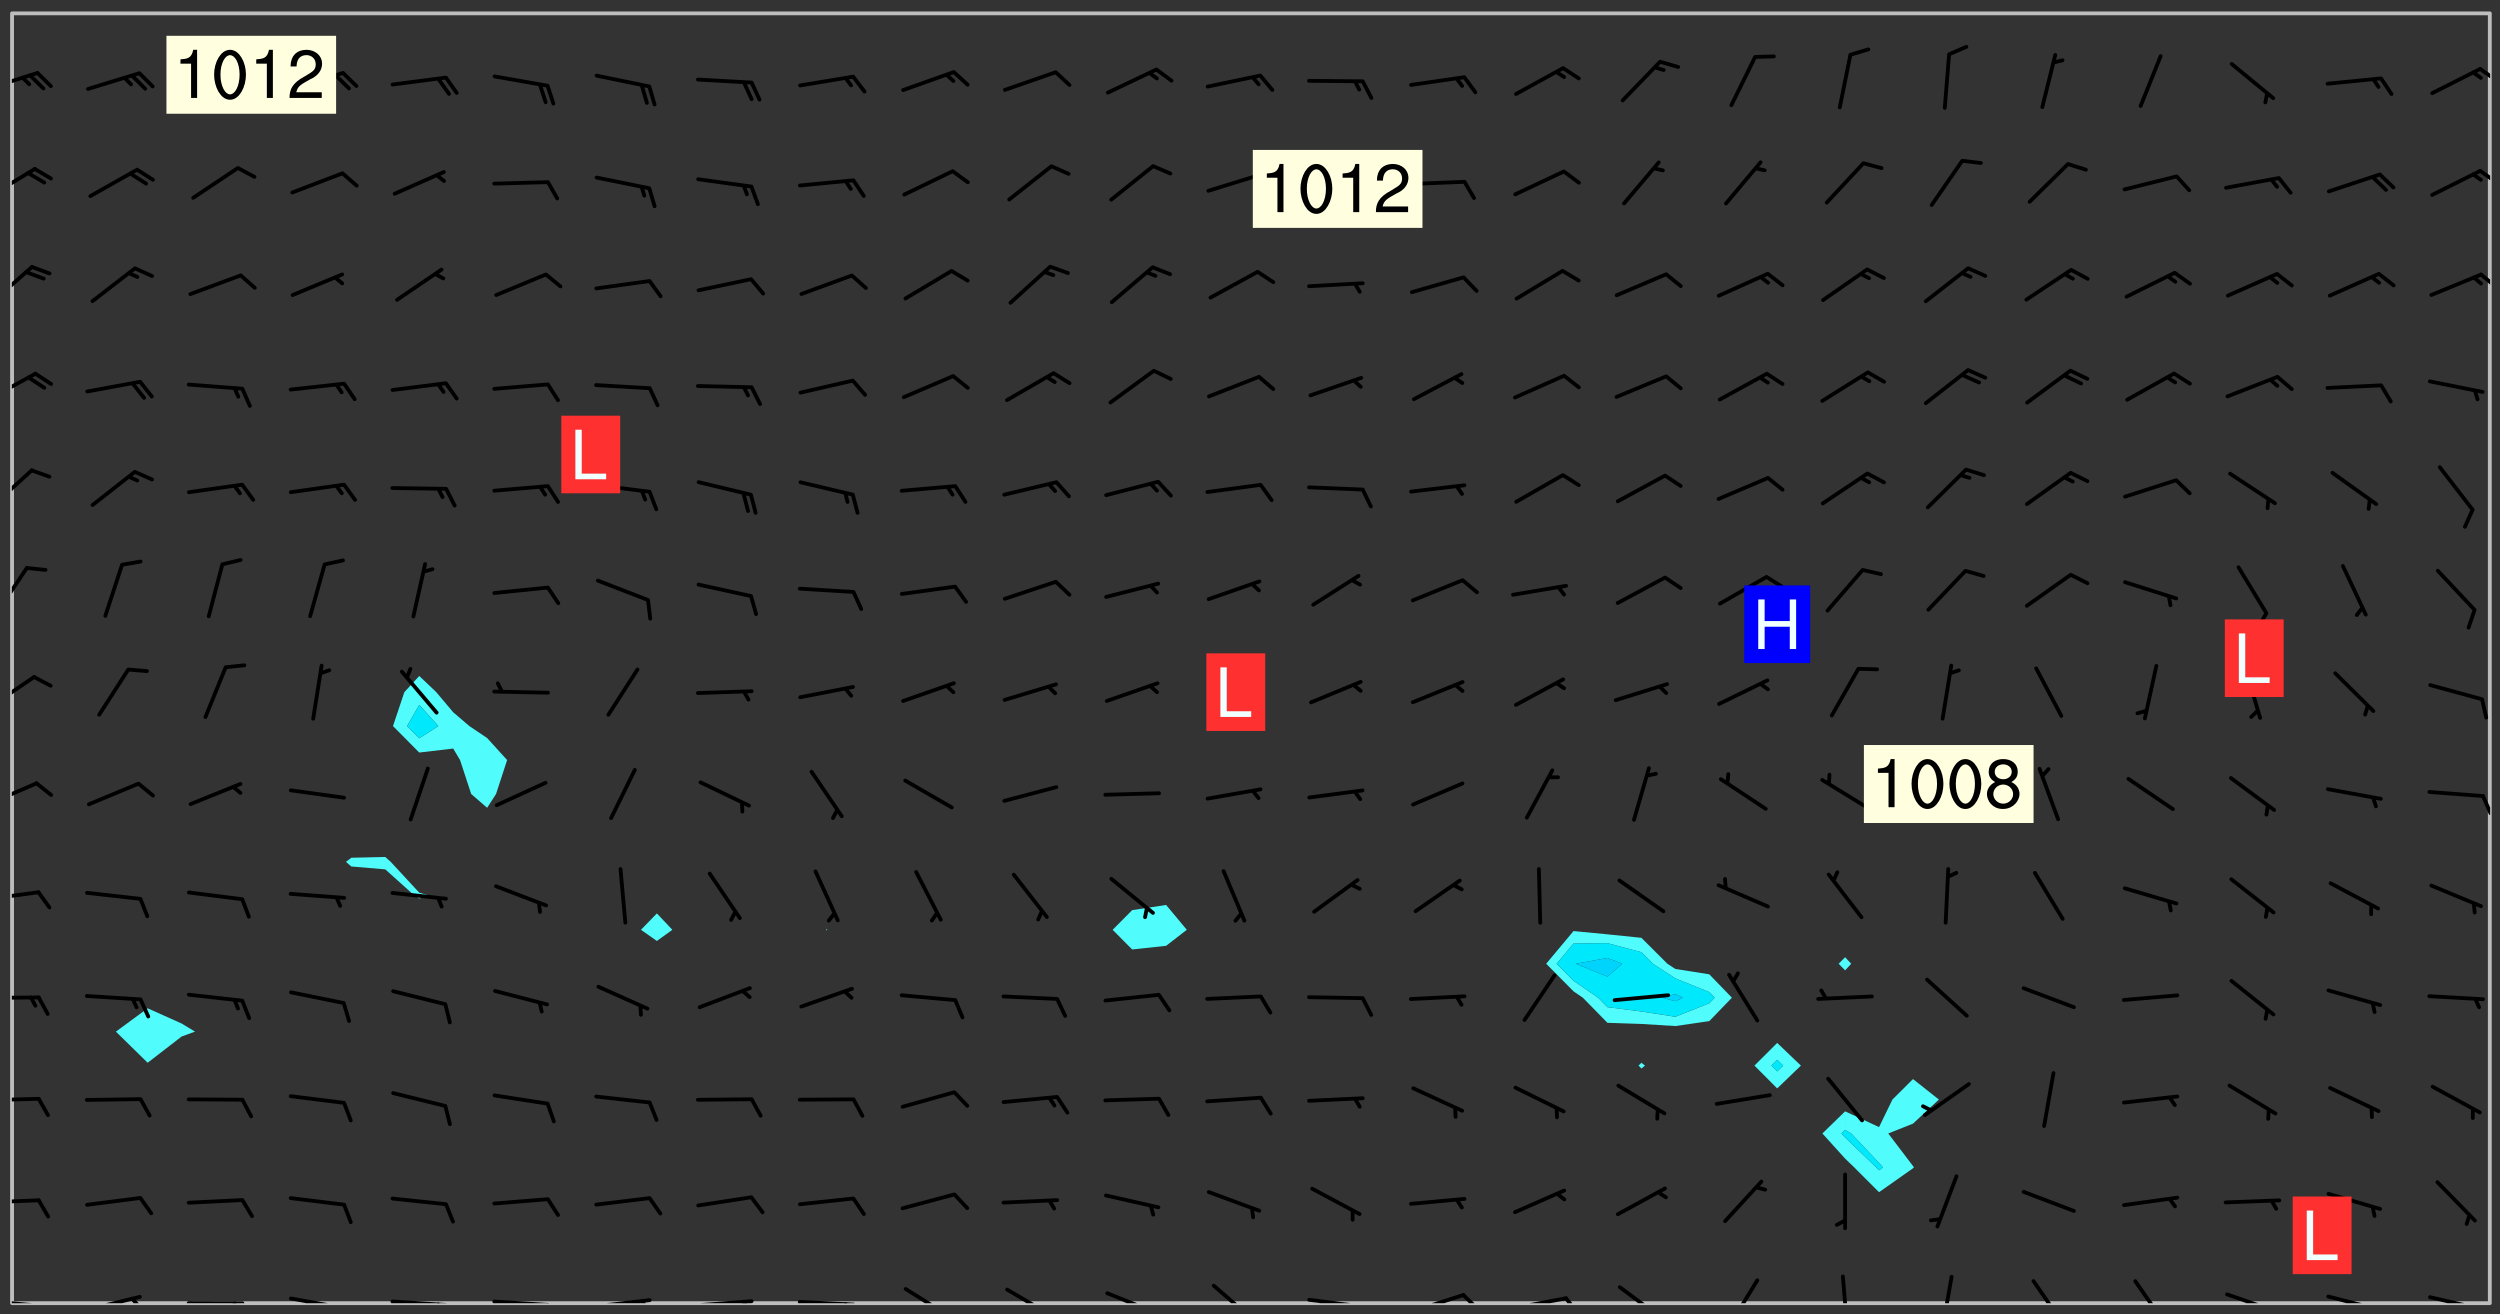 <svg xmlns="http://www.w3.org/2000/svg" role="img" xmlns:xlink="http://www.w3.org/1999/xlink" viewBox="142.45 309.95 326.84 171.84"><rect x="142.45" y="309.95" width="326.84" height="171.84" fill="#333333" stroke="none"/><defs><clipPath id="a"><path d="M144 311.672h1v168.656h-1zm0 0"/></clipPath><clipPath id="b"><path d="M144 311.672h324v168.656H144zm0 0"/></clipPath><clipPath id="c"><path d="M467 311.672h1v168.656h-1zm0 0"/></clipPath><clipPath id="d"><path d="M144 479h4v1.328h-4zm0 0"/></clipPath><clipPath id="e"><path d="M146 480h2v.328h-2zm0 0"/></clipPath><clipPath id="f"><path d="M153 479h8v1.328h-8zm0 0"/></clipPath><clipPath id="g"><path d="M159 479h2v1.328h-2zm0 0"/></clipPath><clipPath id="h"><path d="M166 480h9v.328h-9zm0 0"/></clipPath><clipPath id="i"><path d="M172 480h2v.328h-2zm0 0"/></clipPath><clipPath id="j"><path d="M180 479h8v1.328h-8zm0 0"/></clipPath><clipPath id="k"><path d="M186 480h2v.328h-2zm0 0"/></clipPath><clipPath id="l"><path d="M193 479h9v1.328h-9zm0 0"/></clipPath><clipPath id="m"><path d="M199 480h2v.328h-2zm0 0"/></clipPath><clipPath id="n"><path d="M206 479h9v1.328h-9zm0 0"/></clipPath><clipPath id="o"><path d="M213 480h3v.328h-3zm0 0"/></clipPath><clipPath id="p"><path d="M220 479h8v1.328h-8zm0 0"/></clipPath><clipPath id="q"><path d="M226 479h2v1.328h-2zm0 0"/></clipPath><clipPath id="r"><path d="M233 479h8v1.328h-8zm0 0"/></clipPath><clipPath id="s"><path d="M239 479h2v1.328h-2zm0 0"/></clipPath><clipPath id="t"><path d="M246 479h9v1.328h-9zm0 0"/></clipPath><clipPath id="u"><path d="M252 480h2v.328h-2zm0 0"/></clipPath><clipPath id="v"><path d="M260 478h8v2.328h-8zm0 0"/></clipPath><clipPath id="w"><path d="M273 478h8v2.328h-8zm0 0"/></clipPath><clipPath id="x"><path d="M286 478h8v2.328h-8zm0 0"/></clipPath><clipPath id="y"><path d="M300 477h7v3.328h-7zm0 0"/></clipPath><clipPath id="z"><path d="M313 479h8v1.328h-8zm0 0"/></clipPath><clipPath id="A"><path d="M319 480h2v.328h-2zm0 0"/></clipPath><clipPath id="B"><path d="M326 479h9v1.328h-9zm0 0"/></clipPath><clipPath id="C"><path d="M333 479h3v1.328h-3zm0 0"/></clipPath><clipPath id="D"><path d="M340 479h8v1.328h-8zm0 0"/></clipPath><clipPath id="E"><path d="M346 479h3v1.328h-3zm0 0"/></clipPath><clipPath id="F"><path d="M353 477h8v3.328h-8zm0 0"/></clipPath><clipPath id="G"><path d="M368 477h5v3.328h-5zm0 0"/></clipPath><clipPath id="H"><path d="M383 476h2v4.328h-2zm0 0"/></clipPath><clipPath id="I"><path d="M396 476h2v4.328h-2zm0 0"/></clipPath><clipPath id="J"><path d="M408 477h5v3.328h-5zm0 0"/></clipPath><clipPath id="K"><path d="M421 477h5v3.328h-5zm0 0"/></clipPath><clipPath id="L"><path d="M433 478h8v2.328h-8zm0 0"/></clipPath><clipPath id="M"><path d="M439 480h1v.328h-1zm0 0"/></clipPath><clipPath id="N"><path d="M446 479h8v1.328h-8zm0 0"/></clipPath><clipPath id="O"><path d="M452 480h2v.328h-2zm0 0"/></clipPath><clipPath id="P"><path d="M459 479h9v1.328h-9zm0 0"/></clipPath><clipPath id="Q"><path d="M465 480h2v.328h-2zm0 0"/></clipPath><clipPath id="R"><path d="M144 466h4v2h-4zm0 0"/></clipPath><clipPath id="S"><path d="M144 453h4v2h-4zm0 0"/></clipPath><clipPath id="T"><path d="M144 440h4v1h-4zm0 0"/></clipPath><clipPath id="U"><path d="M144 426h4v2h-4zm0 0"/></clipPath><clipPath id="V"><path d="M144 412h4v4h-4zm0 0"/></clipPath><clipPath id="W"><path d="M466 413h2v4h-2zm0 0"/></clipPath><clipPath id="X"><path d="M144 398h4v5h-4zm0 0"/></clipPath><clipPath id="Y"><path d="M144 383h3v8h-3zm0 0"/></clipPath><clipPath id="Z"><path d="M144 371h3v6h-3zm0 0"/></clipPath><clipPath id="aa"><path d="M144 358h4v5h-4zm0 0"/></clipPath><clipPath id="ab"><path d="M144 344h3v6h-3zm0 0"/></clipPath><clipPath id="ac"><path d="M466 345h2v3h-2zm0 0"/></clipPath><clipPath id="ad"><path d="M144 331h4v5h-4zm0 0"/></clipPath><clipPath id="ae"><path d="M466 332h2v2h-2zm0 0"/></clipPath><clipPath id="af"><path d="M144 319h4v3h-4zm0 0"/></clipPath><clipPath id="ag"><path d="M466 318h2v3h-2zm0 0"/></clipPath><g id="ah" clip-path="url(#clip1)"><path fill="#fff" fill-opacity="0" fill-rule="evenodd" d="M0 0h1000v1000H0zm0 0"/><path fill="#d3d3d3" fill-opacity="0" fill-rule="evenodd" d="M162.152 355.867l-.234.293.059.234.117.172.176.234.293.348.113.059.117-.172.059-.234.176-.176.465-.176h.699l.234.293.289.816.059.176.176.23.352.234.699.699.172.176.234.348.234.41.289.582.41.465.23.234.234.176.117.23.176.293.172 1.164v.234l.059.289.059.117.117.117.348.41.117.172.176.176.176.234.117.172.172.352.059.234.234.406.234-.059-.176.176-.059.93h-.582l-.234-.113-.348.113-.117.117-.059.293-.059.176-.117.172-.465.293-.059.234-.059.113v.645l.059.172v.41l.059.059v.406l.059.406.117.176.059.059.23.641-.059.293v.699l-.059.582v.234l-.059.23-.055.352v1.922l.055.117h.426l-.367.117-.023.352.891 1.168 1.742.539 1.34.359v.539l.09.809.535.715 1.52.27.891-.086.09 1.164.535.18 1.16-.18 2.055-.984 1.16-.363 1.879-.176 1.695-.18-.18.719-1.516.086-1.25.09-.805.27-1.074.809.27.719.535.898-.18.625-.266.809.266 1.078.625.898.805.18 1.25-.18-.266.723.098.504.055.293v.172l.059.293v.406l.176.117.352.117h.406l.293-.176.113-.117.059-.117.117-.23.059-.176.352-.465.23-.176.176-.059.176.059.059.176.117.988.055.469.059.172.117.234.176.059.816.059h.289l.117.234.059.406.059.352v1.105l.117.293.117.348.289.699.176.352.582.754.352.176.172.059.469.234.641.465.348.234.293.176.293.055.23.062.816.348.293.176.113.172.352.352.117.176.523.641v.289l.059.352v.348l.059.352.059.289.117.059.172.059h.176l.582.234.176.117.176.289.176.234.113.234.293.23.117.117v.41l.059.055.289.234.234.117.059.117.117.172.059.117.23.234.059.176.234.059.117.059-.117.113-.059.117v.117l-.117.293-.117.289v.582l.176.117.117.059.059.117.117.117.113.059.176.348.059.352.059.406v.176l-.059.176-.117.699v.172l.117.176.293.293h.406l.176.117.117.172.117.293v.234h-.527l-.23-.234h-.234l-.176.059-.059.699.059.348.117.176.176.41.117.23.289.469.176.055h.523l.234.059.758.641.059.293v.234l.059.059.23.348v.352l-.117.172v.293l.293.289.293.176.172.059.293.176.293.117.582.406.289.234.293.176.219.16.016.012.23.176.641.523.176.234.117.176.176.176.113.172v.641l.117.176.469.117.582.117.234.059.23.113.293.117.113.059.586.352.289.172.176.062.176.055.176.059.699.352.289.176.234.055.289.176.234.117.641.406.293.117.172.059.234.059.41.059.23.059.234.117.059.172-.41.176.469.059.059.293.113.234.176.055.234.059.176.059.406.117.641.234.117.172.059.234v.176l-.059.117-.059.406.234.234.117.059.348.117.641.23.176.117.289.117.176.176.234.465.582 1.105.176.176.348.176.176.117.352.117 1.047.523.234.059.465.113.293.059.465.176.758.582.234.234.348.465.176.176.289.234.816.699.293.176.289.289.293.176.293.289.695.641.176.176.293.234.289.234.469.289.641.582.348.234.234.293.348.348.352.465.934.992.348.406.117.176.234.059.113.117.645.176.23.113.234.059.293.176.23.117.934.699.406.406.234.176.406.176.234.117.816.348.348.234.234.117.293.289.23.117.758.352.352.172.23.059.293.117.234.059.871.176h.816l.469.23.172.059.875.699.465.117.293.059.176.059.23.059.469.059.348.059.352.059.406.059h.293l.172.059v.23l.176.176h.293l.348.059.352.059.699.117h.641l.465-.234.293-.176.172-.117.41-.172.289-.176.934-.465.469-.293.523-.293.465-.172.465-.176 1.051-.465.289-.117.41-.117.289-.117.527-.176 1.516-.699.582-.348.289-.059.293-.059.348-.117.875-.23.352-.117h.113l.234-.059.875-.234.234-.059h.812l.352-.059.816-.117.172-.059.352-.055.293-.059.23-.059.816-.176.176-.059h.348l.234-.059.465-.117.758-.172.234-.059h.348l.41-.117.289-.059 1.285-.059h.289l.41-.059.23-.059h.176l.875-.117h.406l.41-.117h.348l.352-.113.871-.059h1.75l1.047.289.41.117.289.117.352.117.289.117 1.051.172.289.059h.293l.293.059.172.059.41.059.172.059.117.059h.117l.117.059.352.059h.113l.41.066 1.922.395 1.926.395 1.52.449 1.695.719 2.145.805 1.605-.719 1.43-.805 1.16-1.078 1.25-.449 3.035-.719 1.875-.359 2.145-1.348 2.234-1.254 2.5-1.258 1.695-.449 1.785-.18 1.16-.27.625.539 1.34-.27.715-.988.984-1.344.445-.18.805-.359 1.875-.539 1.785-.449 1.25-.27 1.16-.09 1.699-.09 1.961-.27 1.25-.09h.539l.625-.09h.891l2.145-.18 2.41-.18 2.59-.09 1.695.18 1.609.09 1.43.359 1.16.719 1.875.988 1.16 1.527.266.715.629.09.355.898.535.539.535 1.527 1.074.359h.535l-.805.535.09 1.707.715 2.695.891.805.895.988.715 1.258 1.785.539 1.52-.18.355 1.344 1.609-.805.98-.539.27.27.316-.215.219-.145.801.449.449-.359h.355l.535-.27.539-.719.535-.27.625-.988 1.16.449.84.371 1.395.617 1.695-.18h1.605l1.785.09.18-1.707.535-1.344.805.27.492.848.402.406-.09.539v.359l.715.449.711-.27h1.43l.359.988.445 1.258.715 1.344 1.25.629 1.695.629.715-.18.18-.539.98-.09.449.359.086 1.258-.266.629-.535.18v.539l.715.984.266.539.984.988.801 1.078-.266.359-.09.898-.625 2.332-.355 2.066-.09 1.793-.18.719-.09.539v1.438l-.98 1.883-.359 1.707-.535.898-.805 1.168-.266.539 2.055 1.254.086.359-.355.539-.09-.18v.809l.09 1.438-.445.715-1.074.094-.266.715.535.898.805.719 1.16.809 1.34.27.445.359-.355.449-1.789-.09-1.25-.449-.715-.719-.625-.09-.176 3.59-.188 1.309h89.359V311.703h-55.27v49.082l.762.125 3.289.543 2.023 2.836v2.754l2.352.332 2.348.332h4.051l-1.379 4.16-2.023.707-2.023.703-.543.344-2.594 1.617-.188.117-2.023-2.078-.73-2.742-2.672-2.078-1.375-3.5-.066-.082-1.957-2.672 2.75-1.418v-49.082H294.422v91.414l.117.031.133.012.074.074.105.047.09.059.086.059.09.059.297.297.059.09.031.117.027.117.016.137-.031.117-.059.09-.059.086-.043.105-.047.102-.027.121v.145l.176.27.148.148.074.086.074.074.043.105.062.09.059.086.043.105.059.09.047.102.043.105.059.086.117.18.074.074.062.086.059.09.043.105.059.09.059.086.062.09.059.09.043.102.117.18.074.074.059.086.074.074.09.059.105.047h.148l.133-.016.133.016.102-.047.074-.074.047-.102-.016-.133v-.148l-.047-.105-.027-.117-.047-.102-.027-.121-.043-.102-.062-.09-.043-.102-.043-.105-.031-.117-.016-.133-.012-.137.086-.059.059-.086.121-.031.043.105.016.133v.117l.059.102.059.09.09.059.148.148.059.09.043.105-.012.102.086.059.105.047.086.059.09.059.074.074-.117.027-.105.047-.086.059-.074.074-.059.09-.062.086-.027.121-.047.102-.043.105-.031.117-.012.133-.016.133v.148l.027.117.047.105.043.102.059.09.074.074.09.059.074.074.09.059.059.09.043.105.047.102.117.031.133.016h.148l.117-.031.105.043.043.105.047.102.027.121L299.5 410l.027.117.031.121.027.117.105.043.102.047.133-.016.148.148.062.086.074.074.07.074.09.062.105.043.102.043.117.031.137.016.117-.031.074-.074.027-.117-.012-.133-.031-.121-.027-.117.043-.105h.117l.09.062.117.027h.148l.133.016h.148l.133.016.133-.016h.148l.133-.016.133-.012.137.012.117-.027.133-.016.191-.059-.059.176-.016.133-.027.121-.016.133-.059.086-.133.016-.105.047-.105.043-.117.031-.117.027-.266.031h-.148l-.133.016-.074.074.059.086.148.148.117.18.074.07.09.062.09.059.086.059.09.059.102.043.105.062.105.043.086.059.105.047.102.043.18.117.059.09-.043.102-.047.105.016.133.223.223.059.09.043.102.031.121.043.102.016.133.031.117.012.137.031.117.148.148.102.043.105.043.117.031.133.016.137.016h.117l.117-.031.09-.059.043-.105.047-.102.043-.105.031-.117.012-.133v-.148l-.012-.133-.016-.133-.031-.117-.043-.105-.047-.105-.043-.102-.043-.105-.016-.133.016-.133.027-.117.031-.117.027-.121.047-.102.09-.059.086-.062.074-.074.09-.059.223-.223.059-.086.074-.074.117-.18.059-.086v-.148l-.074-.074-.102-.047-.105-.043-.102-.043-.059-.09-.047-.105-.027-.117.09-.059.117-.031.102-.043.18-.117.148-.148.012-.133-.012-.105-.09-.059-.133.016h-.148l-.133.016-.133-.016-.121-.031-.086-.059-.074-.074-.059-.09-.062-.086-.117-.18-.059-.086.031-.121.086-.059.121-.031.059-.086v-.121l-.031-.117-.059-.09-.059-.086-.047-.105-.027-.117-.016-.133.059-.09.074-.074.09-.059.117-.18.074-.074.059-.086.148-.148.121-.031.133-.016.133.016.074.074.043.105.016.133-.031.117-.117.031-.133.012-.148.148-.043.105-.047.102-.027.121-.031.117v.148l.031.117.043.105.059.09.074.07.074.074.117.031.121.027.117-.027.133-.016h.117l.09.059.074.074.047.105.059.086.102.047.133.016.105.043.086.059-.012.105-.074.074-.18.117-.059.09-.09.059-.07.074-.074.074-.062.09-.027.117-.016.133.016.133-.016.133v.148l.016.133.027.117.031.121.074.074.09.059.086.059.09.059.117.031v.086l-.102.047-.09.059-.266.031-.117.027h-.148l-.105.043-.102.047-.059.09-.062.234-.012.133-.031.121-.016.133v.293l-.012.133.012.137.016.133.133.016.133.012.121.031.086.059.074.074.047.105.043.102.016.133v.445l-.016.133v.445l.031.266.027.117.016.133.031.117.086.211.031.266v.148l-.031.117-.027.117-.031.121-.027.117-.031.117-.031.121-.012.133-.016.133.09.059.117-.031.102.016.047.105-.031.266v.441l-.043.105-.047.105-.043.102-.043.105-.059.086-.031.121-.043.117-.031.117-.016.133.016.133.059.09.105.047.086.059.059.086-.012.137-.031.117-.043.102v.445l-.016.133v.148l-.031.117-.043.105-.027.117-.047.105-.043.102-.031.121-.027.117-.031.133-.031.117-.027.117-.043.105-.031.117-.031.121-.012.133-.016.133v.297l.027.117v.148l.047.398.027.117.059.09.121.031h.148l.133-.016.059.09v.117l-.059.09-.09.059-.102.043-.105.047-.09.059-.086.059-.137.016-.117-.031-.133-.016-.102.047-.062.086-.012.137-.016.133-.031.117-.027.117-.016.133-.031.121v.297l.016.133.031.117v.148l.012.133v.148l-.027.117-.047.102-.027.121-.031.117-.059.09-.074.074-.102.043-.105.047-.117.027-.121.031-.102-.047.059-.086.105-.047.027-.117.031-.117.027-.121.031-.117v-.148l.016-.133-.031-.117-.043-.105-.105.016-.074.074-.102.043-.09.062-.074.074-.043.102-.016.133-.031.117L304.25 426l-.031.117-.027.117-.031.121-.027.117-.031.117-.043.105-.09.059h-.09l-.117-.031-.031-.086.016-.137-.031-.117v-.148l-.012-.133v-.148l-.062-.234-.027-.121-.043-.102-.047-.105-.059-.086-.059-.09-.043-.105-.062-.086-.148-.148-.07-.074-.105-.047-.105-.043-.102-.043-.297-.297-.09-.074-.086-.059-.105-.043-.09-.062-.086-.059-.105-.043-.09-.059-.086-.062-.074-.07-.105-.047-.086-.059-.105-.043-.09-.062-.102-.043-.105-.043-.086-.059-.105-.047-.105-.043-.102-.047-.09-.059-.102-.043-.105-.043-.09-.062-.117-.027-.133-.016-.133.016H299.75l-.133.016-.117-.031-.09-.059-.074-.074-.09-.059-.102-.047h-.148l-.121-.027-.102-.043-.074-.074-.117-.18-.09-.059-.102-.043-.09-.062-.105-.043-.09-.059-.086-.059-.105-.047-.059-.086-.059-.09-.043-.105-.047-.102-.074-.074-.086-.059-.074-.074-.09-.059-.223-.223-.043-.105-.031-.266.105-.043h.145l.105.043.074.074.09.059.086.059.105.047.09.059.148.148.07.074.148.148.062.086.074.074.086.059.074.074.09.062.09.059.086.059.27.176.102.047.105.043.102.043.047-.074.059-.086.074-.074.07-.074.105.043.074.074.059.09.043.102.047.105.043.105.121.027.117-.027.074-.09.043-.105.059-.09.074-.074.105-.043.117-.027.133.012.09.059.148.148.059.09.043.105.047.102.043.105.043.102.105.047.105.043.133.016.086-.059.059-.09.074-.074.105-.043.117.027.105.047.102.043.105.043.102.047.18.117v.117l-.016.133.016.133.016.137.059.086.102.047.121.027.117.031h.148l.117-.031.059-.09.18-.117.059-.09.074-.074.059-.086.117-.18.18-.117.117.031.09.059.043.074-.016.133v.117l.09.059h.148l.133-.016.133-.012.266-.031.105-.043.117-.031.121-.027.074-.074.07-.074.062-.09-.016-.105-.047-.102-.102-.043-.105-.016-.117.027-.266.031h-.148l-.074-.074-.09-.059-.117-.031-.117-.027-.133-.016h-.148l-.133.016h-.297l-.105-.047-.148-.148-.043-.102-.059-.09.223-.223.086-.059.105-.043.117-.031.133-.016.133.016.137.016.102.043.133-.012.09-.062.102-.043.062-.09-.047-.102-.09-.059-.117-.031-.102-.043-.059-.09-.062-.09v-.117l.016-.133.105-.047.074-.07v-.121l-.09-.059-.031-.117.09-.059.074-.074.043-.105.059-.09.047-.102.016-.133v-.148l-.047-.105-.043-.102-.09-.059-.133-.016-.102-.043-.137-.016-.117-.031h-.445l-.133-.016-.133-.012-.133-.016-.117-.031h-.148l-.133-.016-.133-.012-.266-.031-.121-.043-.086-.059-.074-.074v-.148l.012-.133.105-.047.102-.043.133-.016h.152l.133-.016h.293l.121.031.102.043.09.059.234.062.121-.047.09-.059.102-.043.133-.016.105.043.102.047.133.012.121-.027h.145l.121-.031.117-.027.105-.047.074-.074.086-.059.148-.148.059-.086.047-.105.027-.117.016-.105-.102-.043-.09-.059-.117-.031-.105-.043-.09-.062-.074-.086-.074-.074-.102-.043-.105-.047-.102-.043-.059-.09-.047-.102-.086-.211-.062-.086-.059-.09-.074-.074-.086-.059h-.27l-.117.031-.09.059-.102.043-.133.016-.105-.016-.027-.117-.062-.09-.117-.031-.102-.043-.148-.148-.031-.117-.016-.105.074-.074.18-.117.117-.027.117-.031.137.016.102.043.105.043.102.047.105.043.117.031.133.016.117.027.133.016.105-.016.09-.059-.074-.074-.105-.043-.074-.074-.074-.09-.148-.148-.086-.059-.09-.059-.074-.074-.09-.059-.102-.047-.121-.027-.102-.047-.105-.043-.117-.031-.102-.043-.121-.031h-.148l-.117.031-.105.043-.086.062-.18.117-.086.059-.09.059-.105.047-.086.059-.105.043-.102.043-.105.047-.074.074-.059.09-.059.086-.047.105-.059.086-.074.074-.133-.012-.117-.031h-.117l-.074.074-.09.059-.074.074-.09.059-.086.059-.105.047-.102.043-.137.016-.102-.043-.148-.148-.105-.047h-.086l-.105.047-.102.043-.121.031-.117-.031-.074-.074v-.117l.031-.121.074-.07.059-.09.074-.074.117-.031.105-.043h.293l.133-.016.137-.016.102-.043.09-.059.102-.047.09-.059.133-.012.09.059.133.012.09-.059.086-.059.105-.043.09-.059.086-.062.09-.059.148-.148.059-.086.059-.09.105-.043.133-.016.117.027.121.031.059-.059.059-.09.031-.266.027-.117.105.012.133.016.102-.043.09-.059.059-.09.074-.074.059-.09.047-.102.012-.133-.012-.133-.047-.105-.148-.148-.059-.09-.059-.086-.043-.105v-.445l.016-.133v-.148l.012-.133-.059-.059-.09.059-.102-.043-.18-.117-.086-.059-.062-.09-.059-.09-.074-.074-.086-.059-.121.031-.102.012-.105.047-.086.059-.105.043-.148.148-.09.059-.086.059-.09.062-.105.043-.133.016v-.121l.105-.043.117-.031.074-.07.043-.105v-.148l-.027-.117-.148-.148-.133-.016h-.148l-.117.031-.105.043-.102.043-.09.062-.117.027-.074-.074.012-.133-.043-.102-.043-.105-.09-.059-.117.027-.121.031-.117.031-.102.043-.121.031-.102.043-.105.043-.09.059-.102.016v-.117l.016-.133-.059-.09-.074.043-.148.148-.059.09-.074.074-.047.105-.043.102-.074.074-.059.09-.074.074-.059.086-.074.074-.09.062-.074.07-.074.074-.102.016-.133.016-.105-.043v-.121l.148-.148.043-.102.059-.09.047-.102.043-.105.059-.09.031-.117.043-.102.031-.121.027-.117.047-.105.043-.102.043-.105.074-.07.09-.062.09-.059.102-.043h.297l.266-.031.105-.043-.074-.074-.117-.031-.105-.043-.09-.059-.102-.047-.09-.059-.102-.043-.105-.043-.09-.062-.086-.059-.105-.043-.102-.043-.121-.031-.117-.031-.102-.043L297.5 410.25l-.102-.043-.09-.059-.043-.105-.016-.133.102-.043.133-.016.137.016.133-.016.102-.043.059-.09.016-.105-.09-.059-.074-.074-.102-.043-.09-.059-.148-.148-.043-.105-.016-.133v-.293l-.059-.09-.09-.059-.074-.074-.043-.105-.031-.117-.059-.09-.074-.074-.117-.027-.074-.074-.09-.059-.09-.062-.086-.059-.074-.074-.059-.086-.047-.105-.086-.059-.148-.148-.195-.059-.133.016-.102.043-.074.074-.047.102-.043.105-.059.09-.059.086-.297.297-.09.059h-.086l-.062-.086-.043-.105.031-.117.059-.09.027-.117-.012-.133-.09-.062-.105.047-.117.027-.117.031-.27.176-.102.047-.117.027-.105.047-.09.059-.102.043-.059-.086-.047-.105.016-.133.047-.105.07-.074.074-.07.059-.09v-.148l-.043-.105h-.238l-.102.047-.031.117-.027.117-.031.121-.074.043-.133.016-.074-.047-.043-.102-.043-.105-.047-.102-.043-.105-.121.031-.102.043-.133.016-.117.031-.105.043-.09.059-.102.047-.121.027-.133.016-.102-.043-.059-.09-.047-.105-.043-.102-.043-.105v-.117l.059-.09.086-.059.18-.117.102-.047.105-.043.105-.059.102-.043.09-.062.102-.043.105-.059.102-.047.09-.059.105-.043.102-.043.09-.062.102-.043.137-.016.117.031.102.043.121.031.102.043.105.047.102.043.105.043.102.047.105.043.102.043.105.047.086.059.105.043.117.031.105.043.102.047.09.059.105.043.102.043.105.047.117.027.102.047.121.027h.148l.086-.059.016-.102.059-.09-.027-.117-.074-.074-.117-.18-.074-.074-.09-.074-.18-.117-.086-.059-.105-.043-.102-.047-.27-.176-.059-.09-.074-.074-.059-.09-.043-.102-.031-.117-.016-.137v-.562l-.012-.133-.016-.133-.031-.117-.016-.133-.012-.133-.031-.121-.223-.223-.059-.086-.016-.105.031-.117.133-.016v-91.414H172.992v1.453l-.059.234-.352 1.051-.172.523-.117.348-.176.41-.117.172-.234.293-.23.059h-.352l-.117.059-.23.406v.293l.117.176.23.23.117.234.641.758.293.465.176.234.23.352.234.348.641.816.176.465.172.41.117.695.176.469.117 1.398.059.465v.875l.117 1.047v4.781l-.059.465-.352 1.281-.176.523-.113.41-.352.93L172.934 336l-.234.582-.117.176-.172.348-.176.406-.352.816-.059.293-.113.293-.117.289-.059.176-.117.875-.059.406-.059.117-.059.176-.059.172-.23.527-.117.172v.234l-.117.234-.059.172-.176.586v.289l-.059.176v.293l-.059.113-.059.527v.172l-.055.234v2.621l-.176.816-.117.176-.176.234-.117.172-.113.234-.586.934-.23.289-.293.465-.176.234-.289.352-.352.699-.113.23-.176.41-.176.23-.406.527-.816.699-.293.172-.289.234-.176.117-.176.176-.523.406-.527.176-.172.176-.234.055-.641.176h-.758m12.211 31.023l-1.074.449.359.895 1.25-.715.445-.539-.98-.09"/><path fill="#d3d3d3" fill-opacity="0" fill-rule="evenodd" d="M201.508 416.598h-.895l.449.629.98.359.805-.09.445-.988-.176.09-.715-.355-.895.355m154.621 59.07l-.059-.523v-.293l.113-.293.059-.23.469-.469h.113l.117-.113.117-.059h.176l.234-.059h.348l.234.059.117.059.23.172.059.176.117.582v.293l-.117.176-.172.289-.176.176-.527.523-.23.234-.117.059h-.176l-.117-.059-.406-.293-.176-.117-.117-.059-.059-.113-.055-.117m6.641-10.957l-.059-.172v-1.109l.059-.172.176-.059.172-.059h.176l.234-.059.117.059.059.699-.059.172-.117.176-.117.059-.234.523-.113.059h-.234l-.059-.117m9.613-14.391l-.117-.176v-.699l.293-.875.117-.172.176-.352.113-.23.117-.293.352-.758.117-.23.172-.234h.176l.117-.059h.641l.117.059.234.234.172.113.352.293.117.117.113.176v.113l.117.059.117.117v.699l-.059.176v.23l-.059.176-.348 1.051-.117.23-.117.234-.117.059-.23.234-.641.289h-.875l-.41-.117-.641-.465"/><path fill="none" stroke="#bebebe" stroke-linecap="round" stroke-linejoin="round" stroke-miterlimit="10" stroke-width=".5" d="M467.957 311.695H144.027v168.625h323.93v-168.625"/><g clip-path="url(#a)"><path fill="#fff" fill-opacity="0" fill-rule="evenodd" d="M144 475.891v4.438h.004H144V311.672h.004H144v164.219"/></g><g clip-path="url(#b)"><path fill="#fff" fill-opacity="0" fill-rule="evenodd" d="M144.004 480.328V311.672h17.75v130.098l-4.152 3.051 4.152 4.07 4.438-3.43 1.754-.641-1.754-1.062-4.438-1.988V311.672h31.066v110.316l-4.438.098-.703.543.703.602 4.438.379 3.855 3.461.586.336 1.41-.336-1.41-.414-3.727-4.027-.715-.641v-110.316h4.441v86.652l-1.949 2.113-1.484 4.438 3.434 3.461 4.438-.523.895 1.504 1.457 4.438 2.086 1.805 1.164-1.805 1.449-4.438-2.613-2.875-2.324-1.566-2.113-1.805-2.215-2.633-2.223-2.113v-86.652h31.066v117.691l-2.078 2.145 2.078 1.461 2.023-1.461-2.023-2.145v-117.691h22.191v119.75l-.082.086.082.078.09-.078-.09-.086v-119.75h44.383v116.586l-4.438.68-2.551 2.57 2.551 2.57 4.438-.477 2.707-2.094-2.707-3.25V311.672h53.262v120l-3.57 4.273 3.57 3.602 1.223.836 3.215 3.281 4.441.148v5.078l-.379.371.379.383.465-.383-.465-.371v-5.078l4.438.277 4.438-.648 2.957-3.059-2.957-3.059-4.438-.699-1.039-.68-3.398-3.391-4.441-.457-4.438-.426v-120h26.629v134.625l-2.973 2.965 2.973 2.984 3.102-2.984-3.102-2.965v-134.625h8.879v123.422l-.844.852.844.863.801-.863-.801-.852V311.672h8.875v139.352l-2.688 2.676-1.75 3.602-4.438-2.059-2.969 2.895 2.969 3.285 1.199 1.152 3.238 3.238 4.438-3.125.125-.113-.125-.184-3.234-4.254 3.234-1.285 3.383-3.152-3.383-2.676V311.672h75.449v168.656H144.004"/></g><path fill="#50fcfc" fill-rule="evenodd" d="M161.754 448.891l-4.152-4.07 4.152-3.051 4.438 1.988 1.754 1.062-1.754.641-4.438 3.43m26.629-25.66l-.703-.602.703-.543 4.438-.098.715.641 3.727 4.027 1.41.414-1.41.336-.586-.336-3.855-3.461-4.438-.379m8.879-14.895l-3.434-3.461 1.484-4.438 1.949-2.113v3.777l-1.59 2.773 1.59 1.602 2.496-1.602-2.496-2.773v-3.777l2.223 2.113 2.215 2.633 2.113 1.805 2.324 1.566 2.613 2.875-1.449 4.438-1.164 1.805-2.086-1.805-1.457-4.438-.895-1.504-4.438.523"/><path fill="#00e8fc" fill-rule="evenodd" d="M197.262 406.477l-1.59-1.602 1.59-2.773 2.496 2.773-2.496 1.602"/><path fill="#50fcfc" fill-rule="evenodd" d="M228.328 432.969l-2.078-1.461 2.078-2.145 2.023 2.145-2.023 1.461m22.191-1.383l-.082-.078.082-.086.09.086-.09.078m39.945 2.492l-2.551-2.57 2.551-2.57 4.438-.68 2.707 3.25-2.707 2.094-4.438.477m57.699 5.469l-3.57-3.602 3.57-4.273 4.438.426v1.156l-4.438.047-2.207 2.645 2.207 2.227 3.227 2.211 1.211 1.238 4.441.566 4.438.688 4.438-1.762.707-.73-.707-.73-4.438-1.793-2.926-1.914-1.512-1.512-4.441-1.18v-1.156l4.441.457 3.398 3.391 1.039.68 4.438.699 2.957 3.059-2.957 3.059-4.438.648-4.438-.277-4.441-.148-3.215-3.281-1.223-.836"/><path fill="#00e8fc" fill-rule="evenodd" d="M348.164 438.172l-2.207-2.227 2.207-2.645 4.438-.047v1.934l-4.145.758 4.145 1.691 1.918-1.691-1.918-.758v-1.934l4.441 1.18 1.512 1.512 2.926 1.914v2.059l-1.797.465 1.797.461.969-.461-.969-.465v-2.059l4.438 1.793.707.73-.707.73-4.438 1.762-4.438-.688-4.441-.566-1.211-1.238-3.227-2.211"/><path fill="#00d4fc" fill-rule="evenodd" d="M352.602 437.637l-4.145-1.691 4.145-.758 1.918.758-1.918 1.691"/><path fill="#50fcfc" fill-rule="evenodd" d="M357.043 449.645l-.379-.383.379-.371.465.371-.465.383"/><path fill="#00d4fc" fill-rule="evenodd" d="M361.48 440.844l-1.797-.461 1.797-.465.969.465-.969.461"/><path fill="#50fcfc" fill-rule="evenodd" d="M374.793 452.246l-2.973-2.984 2.973-2.965v2.211l-.754.754.754.758.789-.758-.789-.754v-2.211l3.102 2.965-3.102 2.984"/><path fill="#00e8fc" fill-rule="evenodd" d="M374.793 450.02l-.754-.758.754-.754.789.754-.789.758"/><path fill="#50fcfc" fill-rule="evenodd" d="M383.672 461.422l-2.969-3.285 2.969-2.895v2.43l-.477.465.477.527 4.066 3.91.371.375.52-.375-.52-.578-3.637-3.859-.801-.465v-2.43l4.438 2.059 1.75-3.602 2.688-2.676 3.383 2.676-3.383 3.152-3.234 1.285 3.234 4.254.125.184-.125.113-4.438 3.125-3.238-3.238-1.199-1.152m0-24.613l-.844-.863.844-.852.801.852-.801.863"/><path fill="#00e8fc" fill-rule="evenodd" d="M383.672 458.664l-.477-.527.477-.465.801.465 3.637 3.859.52.578-.52.375-.371-.375-4.066-3.91"/><g clip-path="url(#c)"><path fill="#fff" fill-opacity="0" fill-rule="evenodd" d="M467.996 480.328H468V311.672h-.004H468v168.656h-.004"/></g><g clip-path="url(#d)"><path fill="none" stroke="#000" stroke-linecap="round" stroke-linejoin="round" stroke-miterlimit="10" stroke-width=".5" d="M147.5 480.656l-7-.656"/></g><g clip-path="url(#e)"><path fill="none" stroke="#000" stroke-linecap="round" stroke-linejoin="round" stroke-miterlimit="10" stroke-width=".5" d="M146.48 480.562l.473 1.133"/></g><g clip-path="url(#f)"><path fill="none" stroke="#000" stroke-linecap="round" stroke-linejoin="round" stroke-miterlimit="10" stroke-width=".5" d="M160.73 479.5l-6.828 1.656"/></g><g clip-path="url(#g)"><path fill="none" stroke="#000" stroke-linecap="round" stroke-linejoin="round" stroke-miterlimit="10" stroke-width=".5" d="M159.734 479.742l.816.918"/></g><g clip-path="url(#h)"><path fill="none" stroke="#000" stroke-linecap="round" stroke-linejoin="round" stroke-miterlimit="10" stroke-width=".5" d="M174.145 480.34l-7.027-.023"/></g><g clip-path="url(#i)"><path fill="none" stroke="#000" stroke-linecap="round" stroke-linejoin="round" stroke-miterlimit="10" stroke-width=".5" d="M173.121 480.336l.574 1.086"/></g><g clip-path="url(#j)"><path fill="none" stroke="#000" stroke-linecap="round" stroke-linejoin="round" stroke-miterlimit="10" stroke-width=".5" d="M187.402 480.949l-6.914-1.238"/></g><g clip-path="url(#k)"><path fill="none" stroke="#000" stroke-linecap="round" stroke-linejoin="round" stroke-miterlimit="10" stroke-width=".5" d="M186.398 480.77l.375 1.168"/></g><g clip-path="url(#l)"><path fill="none" stroke="#000" stroke-linecap="round" stroke-linejoin="round" stroke-miterlimit="10" stroke-width=".5" d="M200.766 480.555l-7.012-.453"/></g><g clip-path="url(#m)"><path fill="none" stroke="#000" stroke-linecap="round" stroke-linejoin="round" stroke-miterlimit="10" stroke-width=".5" d="M199.746 480.492l.504 1.117"/></g><g clip-path="url(#n)"><path fill="none" stroke="#000" stroke-linecap="round" stroke-linejoin="round" stroke-miterlimit="10" stroke-width=".5" d="M214.082 480.547l-7.012-.438"/></g><g clip-path="url(#o)"><path fill="none" stroke="#000" stroke-linecap="round" stroke-linejoin="round" stroke-miterlimit="10" stroke-width=".5" d="M214.082 480.547l1.016 2.234"/></g><g clip-path="url(#p)"><path fill="none" stroke="#000" stroke-linecap="round" stroke-linejoin="round" stroke-miterlimit="10" stroke-width=".5" d="M227.379 479.926l-6.98.805"/></g><g clip-path="url(#q)"><path fill="none" stroke="#000" stroke-linecap="round" stroke-linejoin="round" stroke-miterlimit="10" stroke-width=".5" d="M226.363 480.043l.699 1.012"/></g><g clip-path="url(#r)"><path fill="none" stroke="#000" stroke-linecap="round" stroke-linejoin="round" stroke-miterlimit="10" stroke-width=".5" d="M240.711 480.066l-7.008.527"/></g><g clip-path="url(#s)"><path fill="none" stroke="#000" stroke-linecap="round" stroke-linejoin="round" stroke-miterlimit="10" stroke-width=".5" d="M239.691 480.141l.652 1.039"/></g><g clip-path="url(#t)"><path fill="none" stroke="#000" stroke-linecap="round" stroke-linejoin="round" stroke-miterlimit="10" stroke-width=".5" d="M254.031 480.5l-7.02-.344"/></g><g clip-path="url(#u)"><path fill="none" stroke="#000" stroke-linecap="round" stroke-linejoin="round" stroke-miterlimit="10" stroke-width=".5" d="M253.008 480.449l.523 1.109"/></g><g clip-path="url(#v)"><path fill="none" stroke="#000" stroke-linecap="round" stroke-linejoin="round" stroke-miterlimit="10" stroke-width=".5" d="M266.816 482.188l-5.961-3.719"/></g><g clip-path="url(#w)"><path fill="none" stroke="#000" stroke-linecap="round" stroke-linejoin="round" stroke-miterlimit="10" stroke-width=".5" d="M280.18 482.109l-6.059-3.562"/></g><g clip-path="url(#x)"><path fill="none" stroke="#000" stroke-linecap="round" stroke-linejoin="round" stroke-miterlimit="10" stroke-width=".5" d="M293.727 481.641l-6.52-2.621"/></g><g clip-path="url(#y)"><path fill="none" stroke="#000" stroke-linecap="round" stroke-linejoin="round" stroke-miterlimit="10" stroke-width=".5" d="M306.438 482.629l-5.312-4.598"/></g><g clip-path="url(#z)"><path fill="none" stroke="#000" stroke-linecap="round" stroke-linejoin="round" stroke-miterlimit="10" stroke-width=".5" d="M320.582 480.777l-6.973-.898"/></g><g clip-path="url(#A)"><path fill="none" stroke="#000" stroke-linecap="round" stroke-linejoin="round" stroke-miterlimit="10" stroke-width=".5" d="M319.566 480.648l.434 1.148"/></g><g clip-path="url(#B)"><path fill="none" stroke="#000" stroke-linecap="round" stroke-linejoin="round" stroke-miterlimit="10" stroke-width=".5" d="M333.758 479.254l-6.691 2.148"/></g><g clip-path="url(#C)"><path fill="none" stroke="#000" stroke-linecap="round" stroke-linejoin="round" stroke-miterlimit="10" stroke-width=".5" d="M333.758 479.254l1.758 1.711"/></g><g clip-path="url(#D)"><path fill="none" stroke="#000" stroke-linecap="round" stroke-linejoin="round" stroke-miterlimit="10" stroke-width=".5" d="M347.18 479.68l-6.906 1.297"/></g><g clip-path="url(#E)"><path fill="none" stroke="#000" stroke-linecap="round" stroke-linejoin="round" stroke-miterlimit="10" stroke-width=".5" d="M347.18 479.68l1.531 1.918"/></g><g clip-path="url(#F)"><path fill="none" stroke="#000" stroke-linecap="round" stroke-linejoin="round" stroke-miterlimit="10" stroke-width=".5" d="M359.863 482.422l-5.645-4.188"/></g><g clip-path="url(#G)"><path fill="none" stroke="#000" stroke-linecap="round" stroke-linejoin="round" stroke-miterlimit="10" stroke-width=".5" d="M368.52 483.324l3.672-5.992"/></g><g clip-path="url(#H)"><path fill="none" stroke="#000" stroke-linecap="round" stroke-linejoin="round" stroke-miterlimit="10" stroke-width=".5" d="M383.965 483.828l-.586-7"/></g><g clip-path="url(#I)"><path fill="none" stroke="#000" stroke-linecap="round" stroke-linejoin="round" stroke-miterlimit="10" stroke-width=".5" d="M396.379 483.789l1.215-6.922"/></g><g clip-path="url(#J)"><path fill="none" stroke="#000" stroke-linecap="round" stroke-linejoin="round" stroke-miterlimit="10" stroke-width=".5" d="M412.297 483.223l-3.992-5.785"/></g><g clip-path="url(#K)"><path fill="none" stroke="#000" stroke-linecap="round" stroke-linejoin="round" stroke-miterlimit="10" stroke-width=".5" d="M425.625 483.211l-4.02-5.766"/></g><g clip-path="url(#L)"><path fill="none" stroke="#000" stroke-linecap="round" stroke-linejoin="round" stroke-miterlimit="10" stroke-width=".5" d="M440.25 481.484l-6.637-2.312"/></g><g clip-path="url(#M)"><path fill="none" stroke="#000" stroke-linecap="round" stroke-linejoin="round" stroke-miterlimit="10" stroke-width=".5" d="M439.285 481.148l.184 1.215"/></g><g clip-path="url(#N)"><path fill="none" stroke="#000" stroke-linecap="round" stroke-linejoin="round" stroke-miterlimit="10" stroke-width=".5" d="M453.648 481.207l-6.805-1.754"/></g><g clip-path="url(#O)"><path fill="none" stroke="#000" stroke-linecap="round" stroke-linejoin="round" stroke-miterlimit="10" stroke-width=".5" d="M452.66 480.949l.285 1.195"/></g><g clip-path="url(#P)"><path fill="none" stroke="#000" stroke-linecap="round" stroke-linejoin="round" stroke-miterlimit="10" stroke-width=".5" d="M466.984 481.117l-6.848-1.578"/></g><g clip-path="url(#Q)"><path fill="none" stroke="#000" stroke-linecap="round" stroke-linejoin="round" stroke-miterlimit="10" stroke-width=".5" d="M465.988 480.887l.32 1.188"/></g><g clip-path="url(#R)"><path fill="none" stroke="#000" stroke-linecap="round" stroke-linejoin="round" stroke-miterlimit="10" stroke-width=".5" d="M147.512 466.875l-7.023.277"/></g><path fill="none" stroke="#000" stroke-linecap="round" stroke-linejoin="round" stroke-miterlimit="10" stroke-width=".5" d="M147.512 466.875l1.234 2.121m12.055-2.43l-6.969.895m6.969-.895l1.418 2.004m11.922-1.73l-7.02.348m7.02-.348l1.258 2.105m12.035-1.504l-6.977-.855m6.977.855l.879 2.293m12.441-2.352l-6.988-.738m6.988.738l.918 2.277m12.406-2.93l-7.004.566m7.004-.566l1.324 2.066m11.977-2.207l-6.977.848m6.977-.848l1.402 2.012m11.895-2.125l-6.941 1.074m6.941-1.074l1.473 1.965m11.867-1.805l-6.988.754m6.988-.754l1.375 2.031m11.84-2.562l-6.789 1.816m6.789-1.816l1.672 1.793m11.758-1.047l-7.02.324m6-.277l.625 1.055m13.629-.164l-6.855-1.551m5.855 1.324l.324 1.184m13.855-.512l-6.59-2.441m5.633 2.086l.164 1.215m13.914-.422L314 465.355m5.293 2.832l-.004 1.23m14.621-2.727l-6.996.645m5.977-.551l.672 1.027m13.379-2.215l-6.43 2.832m5.492-2.422l.965.758m13.156-1.438l-6.164 3.371m5.266-2.883l1.023.676m12.48-2.066l-4.75 5.176m4.059-4.426l1.188.309m10.445 5.043V463.5m0 6.004l-1.082.578m13.148.215l2.496-6.566m-2.133 5.613l-1.215.152m18.699-1.234l-6.57-2.496m20.082.762l-6.961.973m5.945-.832l.723.996m13.637-.785l-7.02.27m6-.23l.617 1.059M453.617 468l-6.742-1.973m5.762 1.688l.25 1.199m13.129.613L461.109 464.5m4.191 4.297l-.371 1.168"/><g clip-path="url(#S)"><path fill="none" stroke="#000" stroke-linecap="round" stroke-linejoin="round" stroke-miterlimit="10" stroke-width=".5" d="M147.512 453.605l-7.023.188"/></g><path fill="none" stroke="#000" stroke-linecap="round" stroke-linejoin="round" stroke-miterlimit="10" stroke-width=".5" d="M147.512 453.605l1.211 2.133m12.105-2.09l-7.027.102m7.027-.102l1.184 2.148m12.133-2.074l-7.027-.047m7.027.047l1.137 2.172m12.148-1.762l-6.973-.871m6.973.871l.875 2.293m12.367-1.887l-6.824-1.68m6.824 1.68l.598 2.379m12.777-2.68l-6.945-1.078m6.945 1.078l.809 2.316m12.527-2.469l-6.984-.773m6.984.773l.906 2.281m12.43-2.703l-7.027.07m7.027-.07l1.176 2.152m12.141-2.141l-7.027.047m7.027-.047l1.164 2.156m12.02-3.082l-6.766 1.898m6.766-1.898l1.695 1.773m11.734-1.16l-6.996.672m6.996-.672L282 455.41m-2.371-1.949l.68 1.023m13.668-.895l-7.023.219m7.023-.219l1.219 2.129m12.09-2.262l-7.008.484m7.008-.484l1.297 2.082m12.023-2.008l-7.02.332m6-.281l.625 1.055m13.391.527l-6.383-2.934m5.457 2.508l.07 1.227m14.133-.715l-6.305-3.105m5.387 2.656L346 456.027m14.051-.52l-6.02-3.621m5.145 3.098l-.066 1.223m14.715-3.082l-6.934 1.145m18.996 2.156l-4.43-5.453m12.656 4.75l5.746-4.047m-4.91 3.457l-1.094-.555m15.836 2.582l1.223-6.922m16.191 3.062l-6.98.797m5.965-.684l.695 1.012m13.148 1.098l-6.004-3.652m5.129 3.121l-.07 1.227m14.426-1.004l-6.336-3.031m5.414 2.59L452.547 456m14.098-.617l-6.168-3.367m5.273 2.875l-.016 1.227"/><g clip-path="url(#T)"><path fill="none" stroke="#000" stroke-linecap="round" stroke-linejoin="round" stroke-miterlimit="10" stroke-width=".5" d="M147.512 440.352l-7.023.062"/></g><path fill="none" stroke="#000" stroke-linecap="round" stroke-linejoin="round" stroke-miterlimit="10" stroke-width=".5" d="M147.512 440.352l1.172 2.156m-2.191-2.148l.586 1.078m13.742-.832l-7.012-.445m7.012.445l1.012 2.238m-2.031-2.301l.508 1.117m13.812-.887l-6.984-.781m6.984.781l.902 2.285m-1.918-2.398l.453 1.141m13.828-.719L180.5 439.684m6.887 1.398l.699 2.352m12.582-2.199l-6.816-1.699m6.816 1.699l.594 2.379m12.715-2.352l-6.805-1.754m5.816 1.496l.285 1.195m13.824-.383l-6.414-2.863m5.48 2.445l.086 1.223m14.238-3.484l-6.566 2.492m5.613-2.129l.922.809m13.379-1.09l-6.629 2.328m5.664-1.988l.902.832m13.562.309l-7-.633m7 .633l.949 2.262m12.375-2.414l-7.02-.328m7.02.328l1.051 2.219m12.25-2.758l-6.988.75m6.988-.75l1.375 2.031m11.953-1.816l-7.02.32m7.02-.32l1.25 2.109m12.07-1.887l-7.027-.125m7.027.125l1.113 2.188m12.195-2.43l-7.016.359m5.996-.305l.633 1.051m8.23 1.988l3.926-5.828m7.855 3.238l6.996-.645m7.969-2.668l3.695 5.977m-3.156-5.105l.617-1.059m10.496 3.34l7.02-.324m-5.996.273l-.625-1.055m13.828-1.422l5.199 4.727m7.43-3.602l6.574 2.48m13.527-1.543l-7 .602m19.559 1.895l-5.488-4.391m4.688 3.754l-.227 1.203m14.98-1.805l-6.762-1.91m5.777 1.633l.258 1.195m14.168-1.676l-7.016-.395m5.996.336l.512 1.113"/><g clip-path="url(#U)"><path fill="none" stroke="#000" stroke-linecap="round" stroke-linejoin="round" stroke-miterlimit="10" stroke-width=".5" d="M147.48 426.598l-6.961.941"/></g><path fill="none" stroke="#000" stroke-linecap="round" stroke-linejoin="round" stroke-miterlimit="10" stroke-width=".5" d="M147.48 426.598l1.434 1.992m11.895-1.129l-6.984-.785m6.984.785l.902 2.281m12.406-2.234l-6.973-.879m6.973.879l.871 2.293m12.461-2.469l-7.008-.523m5.988.445l.492 1.125m13.832-.934l-6.988-.754m5.973.645l.453 1.141m13.664-.152l-6.562-2.512m5.609 2.145l.148 1.219m10.523-5.605l.633 6.996m14.969-.59l-3.941-5.816m3.367 4.969l-.57 1.086m13.945.051l-2.91-6.395m2.484 5.465l-.746.973m14.641-.117l-3.219-6.246m2.75 5.34l-.699 1.008m15.035-.453l-4.324-5.543m3.695 4.734l-.5 1.121m15-.859l-5.438-4.449m4.648 3.805l-.242 1.203m12.988.457l-2.723-6.48m2.328 5.535l-.777.953m15.965-5.32l-5.676 4.145m4.852-3.539l1.102.535m13.086-1.07l-5.773 4.004m4.934-3.422l1.09.562m10.09-2.656l.18 7.027m10.348-5.531l5.754 4.035m7.211-3.41l6.453 2.785m-5.512-2.379l-.102-1.223m13.562-.578l4.277 5.574m-3.652-4.762l.508-1.117m14.492-.418l-.34 7.02m.289-5.996l1.113-.523m10.266.004l3.637 6.012m14.867-2.012l-6.742-1.984m5.762 1.695l.246 1.199m13.441.266l-5.527-4.34m4.723 3.707l-.215 1.211m14.672-1.098l-6.203-3.301m5.301 2.82v1.227m14.363-1.051l-6.492-2.691m5.547 2.301l.117 1.223"/><g clip-path="url(#V)"><path fill="none" stroke="#000" stroke-linecap="round" stroke-linejoin="round" stroke-miterlimit="10" stroke-width=".5" d="M147.223 412.355l-6.445 2.793"/></g><path fill="none" stroke="#000" stroke-linecap="round" stroke-linejoin="round" stroke-miterlimit="10" stroke-width=".5" d="M147.223 412.355l1.918 1.531m11.418-1.484l-6.488 2.699m6.488-2.699l1.895 1.559m11.434-1.523l-6.516 2.633m5.57-2.25l.938.789m13.547.629l-6.961-.969m17.918-2.844l-2.246 6.656m11.246-1.863l6.387-2.93m8.57 4.617l3.102-6.305m14.934 4.672l-6.336-3.039m5.414 2.598l.051 1.223m12.992.605l-3.949-5.812m3.375 4.965l-.574 1.086m15.531-1.387l-6.086-3.516m19.754.859l-6.793 1.797m20.223-.996l-7.023.195m20.289-.707l-6.922 1.215m5.914-1.035l.754.965m13.59-1l-6.965.926m5.953-.789l.711.996m13.367-2.047l-6.465 2.758m18.215-4.473l-3.336 6.184m2.852-5.281l1.227.008m11.883-1.191l-1.957 6.75m1.672-5.77l1.199-.25m8.492.707l5.863 3.875m-5.012-3.312l.117-1.219m12.281.754l5.988 3.676m-5.117-3.141l.078-1.223m12.367.688l5.988 3.68m-5.988-3.68l.156-2.449m14.938.992l2.43 6.594m-2.074-5.633l.816-.918m10.453 1.277l5.809 3.953m13.238.113l-5.652-4.18m4.828 3.57l-.18 1.215m14.949-2.066l-6.914-1.262m5.906 1.078l.375 1.172m13.996-1.352l-7.008-.531"/><g clip-path="url(#W)"><path fill="none" stroke="#000" stroke-linecap="round" stroke-linejoin="round" stroke-miterlimit="10" stroke-width=".5" d="M467.066 414.02l.984 2.25"/></g><g clip-path="url(#X)"><path fill="none" stroke="#000" stroke-linecap="round" stroke-linejoin="round" stroke-miterlimit="10" stroke-width=".5" d="M146.902 398.461l-5.805 3.957"/></g><path fill="none" stroke="#000" stroke-linecap="round" stroke-linejoin="round" stroke-miterlimit="10" stroke-width=".5" d="M146.902 398.461l2.172 1.141m10.145-2.117l-3.805 5.91m3.805-5.91l2.441.203m10.293-.504l-2.645 6.512m2.645-6.512l2.438-.254m10.105.039l-1.102 6.941m.941-5.934l1.16-.398m9.492.18l4.543 5.359m-3.883-4.578l.457-1.141m10.957 2.965l7.027.148m-6.004-.125l-.555-1.098m14.457 4.105l3.805-5.91m14.926 2.836l-7.023.238m6-.207l.613 1.066m13.66-1.652l-6.898 1.344m5.895-1.148l.773.953m13.414-1.637l-6.633 2.32m5.668-1.98l.902.832m13.422-1.031l-6.723 2.039m5.746-1.742l.863.871m13.387-1.305l-6.637 2.312m5.668-1.977l.902.832m12.672-2.359l-5.223 4.699m4.465-4.016l1.152.418m13.559-.094l-6.496 2.68m5.551-2.289l.945.781m13.324-1.152l-6.512 2.645m5.562-2.262l.941.789m13.156-1.523l-6.18 3.344m5.281-2.855l1.02.676m13.457-.539l-6.707 2.098m5.73-1.793l.875.859m13.223-1.656l-6.316 3.082m5.395-2.633l.992.719m11.824-2.68l-3.477 6.105m3.477-6.105l2.453.07m9.688-.488l-1.129 6.938m.965-5.926l1.16-.395m13.398 5.957l-3.289-6.211m14.211 6.539l1.5-6.867m-1.281 5.867l-1.184.332m16.031.602l-2.004-6.734m1.715 5.754l-.875.863m15.973-.777l-4.992-4.945m4.266 4.227l-.352 1.176m15.285-2.004l-6.777-1.852m6.777 1.852l.543 2.395"/><g clip-path="url(#Y)"><path fill="none" stroke="#000" stroke-linecap="round" stroke-linejoin="round" stroke-miterlimit="10" stroke-width=".5" d="M145.957 384.207l-3.914 5.836"/></g><path fill="none" stroke="#000" stroke-linecap="round" stroke-linejoin="round" stroke-miterlimit="10" stroke-width=".5" d="M145.957 384.207l2.441.25m10.008-.672l-2.184 6.676m2.184-6.676l2.418-.422m10.699.363l-1.785 6.797m1.785-6.797l2.387-.566m10.984.578l-1.898 6.77m1.898-6.77l2.395-.523m10.738.48l-1.535 6.855m1.312-5.859l1.184-.324m15.082 2.398l-6.992.715m6.992-.715l1.367 2.039m11.73-.414l-6.555-2.535m6.555 2.535l.293 2.434m13.176-2.949l-6.863-1.5m6.863 1.5l.664 2.359m12.727-2.898l-7.016-.426m7.016.426l1.02 2.234m12.27-2.926l-6.961.957m6.961-.957l1.434 1.992m11.734-2.625l-6.668 2.223m6.668-2.223l1.777 1.691m11.609-1.449l-6.809 1.738m5.816-1.484l.828.906m13.391-1.449l-6.633 2.316m5.668-1.98l.902.832m13.023-1.898l-5.926 3.777m5.062-3.227l1.07.602m13.402-.582l-6.516 2.637m6.516-2.637l1.879 1.578m11.645-.844l-6.93 1.168m5.922-1l.746.973m13.207-2.219l-6.191 3.324m6.191-3.324l2.039 1.367m11.227-1.453l-6.094 3.496m6.094-3.496l2.078 1.305m10.488-2.215l-4.598 5.316m4.598-5.316l2.395.547m11.051-.43l-4.855 5.082m4.855-5.082l2.363.668m11.395-.156l-5.738 4.059m5.738-4.059l2.191 1.105m11.602 1.988l-6.695-2.129m5.723 1.82l.219 1.207m12.543 1.039l-3.645-6.004m3.645 6.004L437.5 392.234m14.242-1.93l-2.992-6.359m2.559 5.434l-.738.98m15.398-.676l-4.812-5.121m4.812 5.121l-.789 2.324"/><g clip-path="url(#Z)"><path fill="none" stroke="#000" stroke-linecap="round" stroke-linejoin="round" stroke-miterlimit="10" stroke-width=".5" d="M146.598 371.445l-5.195 4.727"/></g><path fill="none" stroke="#000" stroke-linecap="round" stroke-linejoin="round" stroke-miterlimit="10" stroke-width=".5" d="M146.598 371.445l2.312.824m11.168-.629l-5.527 4.336m5.527-4.336l2.246.992m-3.051-.363l1.125.5m13.711.547l-6.957.984m6.957-.984l1.445 1.98m-2.457-1.84l.723.992m13.605-1.133l-6.961.984m6.961-.984l1.441 1.984m-2.457-1.844l.723.992m13.641-.586l-7.027-.109m7.027.109l1.117 2.188m-2.141-2.203l.559 1.094m13.766-1.434l-7 .598m7-.598l1.332 2.062m-2.348-1.973l.664 1.027m13.652-.383l-6.973-.871m6.973.871l.875 2.293m-1.887-2.418l.438 1.145m13.82-.637l-6.832-1.633m6.832 1.633l.617 2.375m-1.609-2.613l.617 2.375m13.695-2.145L247.102 373m6.84 1.617l.621 2.375m-1.617-2.609l.309 1.188m14.082-2.066l-7 .609m7-.609l1.336 2.059m-2.355-1.969l.668 1.027m13.582-1.629l-6.832 1.633m6.832-1.633l1.625 1.84m-2.617-1.602l.812.918m13.48-1.215l-6.805 1.75m6.805-1.75l1.656 1.809m-2.645-1.555l.828.906m13.555-.754l-6.965.938m6.965-.938l1.434 1.992m11.91-1.379l-7.02-.289m7.02.289l1.062 2.211m12.23-2.77l-6.977.828m5.961-.707l.703 1.008m13.191-2.461l-6.102 3.492m6.102-3.492l2.074 1.309m11.277-1.242l-6.176 3.359m6.176-3.359l2.047 1.352m11.414-1.047l-6.465 2.75m6.465-2.75l1.906 1.539m11.098-2.117l-5.844 3.906m5.844-3.906l2.16 1.16m-3.012-.594l1.082.582m12.66-1.664l-4.996 4.938m4.996-4.938l2.344.73m-3.07-.012l1.172.363m13.23-.656l-5.719 4.086m5.719-4.086l2.195 1.094m-3.027-.5l1.098.547m13.535-.172l-6.691 2.148m6.691-2.148l1.762 1.711m11.145 1.297l-5.871-3.867m5.016 3.305l-.113 1.219m14.207-.547l-5.719-4.086m4.887 3.492l-.16 1.215m13.598.117l-4.297-5.562m4.297 5.562l-1.012 2.234"/><g clip-path="url(#aa)"><path fill="none" stroke="#000" stroke-linecap="round" stroke-linejoin="round" stroke-miterlimit="10" stroke-width=".5" d="M147.082 358.805l-6.164 3.375"/></g><path fill="none" stroke="#000" stroke-linecap="round" stroke-linejoin="round" stroke-miterlimit="10" stroke-width=".5" d="M147.082 358.805l2.051 1.348m-2.949-.855l2.051 1.348m12.535-.785l-6.91 1.27m6.91-1.27l1.527 1.922m-2.531-1.738l1.523 1.922m12.844-1.203l-7.008-.535m7.008.535l.984 2.25m-2.004-2.328l.492 1.125m13.832-1.699l-6.984.77m6.984-.77l1.383 2.027m-2.398-1.914l.691 1.012m13.633-1.184l-6.973.883m6.973-.883l1.414 2.004m-2.43-1.875l.707 1.004m13.641-.98l-7.004.582m7.004-.582l1.324 2.062m11.996-1.566l-7.016-.41m7.016.41l1.023 2.23m12.297-2.355l-7.027-.164m7.027.164l1.102 2.195m-2.125-2.219l.551 1.098m13.699-1.941l-6.848 1.57m6.848-1.57l1.605 1.855m11.516-2.449l-6.461 2.762m6.461-2.762l1.91 1.539m11.215-1.918l-6.082 3.516m6.082-3.516l2.082 1.301m-2.965-.789l1.039.648m12.953-1.477l-5.672 4.148m5.672-4.148l2.211 1.07m11.539-.277l-6.543 2.562m6.543-2.562l1.863 1.598m11.504-1.461l-6.645 2.289m5.676-1.957l.898.836m13.172-1.66l-6.215 3.277m5.309-2.801l1.016.688m13.309-.949l-6.426 2.844m6.426-2.844l1.93 1.516m11.422-1.438l-6.496 2.688m6.496-2.688l1.891 1.562m11.258-1.906l-6.16 3.379m6.16-3.379l2.051 1.344m-2.949-.852l1.027.672m13.082-1.34l-5.957 3.73m5.957-3.73l2.125 1.227m-2.992-.684l1.062.613m12.91-1.457l-5.535 4.328m5.535-4.328l2.242.996m-3.047-.367l2.242.996m11.938-1.543l-5.656 4.168m5.656-4.168l2.215 1.059m-3.035-.453l2.211 1.062m12.164-1.301l-6.133 3.43m6.133-3.43l2.062 1.328m-2.957-.828l1.031.664m13.383-.727l-6.543 2.555m6.543-2.555l1.863 1.602m-2.812-1.23l.93.801m13.574-.062l-7.02.336m7.02-.336l1.254 2.109m11.996-1.25l-6.891-1.379m5.887 1.176l.352 1.176"/><g clip-path="url(#ab)"><path fill="none" stroke="#000" stroke-linecap="round" stroke-linejoin="round" stroke-miterlimit="10" stroke-width=".5" d="M146.629 344.848l-5.258 4.664"/></g><path fill="none" stroke="#000" stroke-linecap="round" stroke-linejoin="round" stroke-miterlimit="10" stroke-width=".5" d="M146.629 344.848l2.297.855m-3.062-.18l2.301.855m11.93-1.348l-5.559 4.297m5.559-4.297l2.238 1.008m-3.047-.383l1.121.504m13.516-.207l-6.586 2.449m6.586-2.449l1.836 1.629m11.434-1.754l-6.492 2.699m5.547-2.305l.945.777m12.977-1.797l-5.812 3.949m4.965-3.375l1.086.574m13.414-.516l-6.492 2.688m6.492-2.688l1.895 1.559m11.656-.699l-6.961.965m6.961-.965l1.438 1.988m11.836-2.23l-6.875 1.453m6.875-1.453l1.574 1.879m11.602-2.363l-6.598 2.418m6.598-2.418l1.828 1.637m11.203-2.23l-6.031 3.605m6.031-3.605l2.102 1.266m10.801-1.824l-5.207 4.723m5.207-4.723l2.309.832m-3.066-.145l1.152.418m12.992-1.023l-5.348 4.559m5.348-4.559l2.281.902m-3.059-.238l1.141.449m13.359-.52l-6.164 3.371m6.164-3.371l2.051 1.348m11.691.145l-7.02.387m5.996-.328l.637 1.051m13.57-1.883l-6.758 1.934m6.758-1.934l1.703 1.77m11.242-2.617l-6.02 3.629m6.02-3.629l2.105 1.262m11.438-.82l-6.473 2.746m6.473-2.746l1.906 1.547m11.379-1.609l-6.414 2.871m6.414-2.871L375.5 347.25m-2.871-1.09l.969.754m12.961-1.738l-5.773 4.008m5.773-4.008l2.18 1.121m-3.02-.539l1.09.559m12.949-1.297l-5.543 4.32m5.543-4.32l2.238 1m-3.047-.375l1.121.504m13.16-.914l-5.855 3.887m5.855-3.887l2.156 1.168m-3.012-.602l1.082.582m13.305-.766l-6.293 3.121m6.293-3.121l1.996 1.426m-2.91-.973l.996.715m13.301-1.023l-6.426 2.836m6.426-2.836l1.93 1.516m-2.863-1.105l.965.758m13.281-1.18l-6.422 2.855m6.422-2.855l1.934 1.512m-2.867-1.094l.965.754m13.324-1.078l-6.5 2.672"/><g clip-path="url(#ac)"><path fill="none" stroke="#000" stroke-linecap="round" stroke-linejoin="round" stroke-miterlimit="10" stroke-width=".5" d="M466.812 345.844l1.887 1.562"/></g><path fill="none" stroke="#000" stroke-linecap="round" stroke-linejoin="round" stroke-miterlimit="10" stroke-width=".5" d="M465.867 346.23l.941.785"/><g clip-path="url(#ad)"><path fill="none" stroke="#000" stroke-linecap="round" stroke-linejoin="round" stroke-miterlimit="10" stroke-width=".5" d="M147 332.039l-6 3.648"/></g><path fill="none" stroke="#000" stroke-linecap="round" stroke-linejoin="round" stroke-miterlimit="10" stroke-width=".5" d="M147 332.039l2.113 1.25m-2.984-.719l2.109 1.25m12.137-1.688l-6.117 3.461m6.117-3.461l2.066 1.32m-2.957-.816l2.066 1.316m12-2.039l-5.844 3.898m5.844-3.898l2.164 1.16m11.512-.465l-6.562 2.508m6.562-2.508l1.852 1.613m11.395-1.777l-6.426 2.836m5.492-2.426l.965.758m13.582.152l-7.023.195m7.023-.195l1.215 2.133m12.031-1.336l-6.887-1.398m6.887 1.398l.699 2.352m-1.699-2.555l.348 1.176m14.008-1.195l-6.961-.957m6.961.957l.844 2.305m-1.859-2.441l.426 1.152m13.918-1.832l-6.992.68m6.992-.68l1.359 2.043M253 333.621l.68 1.023M267 332.332l-6.328 3.059M267 332.332l1.98 1.449m10.93-2.094l-5.52 4.348m5.52-4.348l2.246.992m11.055-1.012l-5.488 4.391m5.488-4.391l2.25.973m11.676.184l-6.711 2.074m6.711-2.074l1.742 1.73m11.66.008l-6.887-1.398m6.887 1.398l.695 2.355m12.688-3.195L326.898 334m7.023-.277l1.238 2.121m11.746-3.477l-6.359 2.992m6.359-2.992l1.965 1.469m10.438-2.656l-4.535 5.367m3.875-4.586l1.199.258m12.77-1.047l-4.52 5.383m3.859-4.598l1.199.254m12.91-.918l-4.793 5.141m4.793-5.141l2.371.637m10.547-.957l-3.996 5.781m3.996-5.781l2.438.285m11.387.141l-5.012 4.93m5.012-4.93l2.34.738m11.875.875l-6.816 1.703m6.816-1.703l1.645 1.82m11.719-1.605L433.477 334.5m6.91-1.273l1.527 1.922m-2.531-1.738l.762.961m13.438-1.613l-6.672 2.211m6.672-2.211l1.773 1.695m-2.742-1.375l1.773 1.695m12.316-2.48l-6.285 3.141"/><g clip-path="url(#ae)"><path fill="none" stroke="#000" stroke-linecap="round" stroke-linejoin="round" stroke-miterlimit="10" stroke-width=".5" d="M466.703 332.293l2 1.422"/></g><path fill="none" stroke="#000" stroke-linecap="round" stroke-linejoin="round" stroke-miterlimit="10" stroke-width=".5" d="M465.789 332.75l1 .711"/><g clip-path="url(#af)"><path fill="none" stroke="#000" stroke-linecap="round" stroke-linejoin="round" stroke-miterlimit="10" stroke-width=".5" d="M147.352 319.488l-6.703 2.117"/></g><path fill="none" stroke="#000" stroke-linecap="round" stroke-linejoin="round" stroke-miterlimit="10" stroke-width=".5" d="M147.352 319.488l1.75 1.719m-2.727-1.41l1.75 1.719m-2.723-1.41l.875.859m14.398-1.445l-6.719 2.059m6.719-2.059l1.734 1.73m-2.715-1.434l1.738 1.734m-2.715-1.434l.867.867m14.352-1.629l-6.613 2.383m6.613-2.383l1.816 1.648m-2.781-1.301l1.82 1.648m-2.781-1.301l.91.824m14.371-1.391l-6.695 2.129m6.695-2.129l1.754 1.715m-2.727-1.406l1.754 1.719m12.672-1.414L193.777 321m6.969-.902l1.418 2m-2.434-1.871l1.422 2m12.883-1.07l-6.922-1.215m6.922 1.215l.762 2.332m-1.77-2.508l.762 2.332m13.543-2.059l-6.883-1.414m6.883 1.414l.691 2.355m-1.691-2.559l.691 2.352m13.691-2.656l-7.016-.395m7.016.395l1.027 2.227m-2.051-2.285l1.027 2.23m13.27-2.945l-6.934 1.152m6.934-1.152l1.488 1.949m-2.5-1.781l.746.973m13.422-1.742l-6.621 2.355m6.621-2.355l1.812 1.652m-2.773-1.312l.906.828m13.379-1.145l-6.637 2.309m6.637-2.309l1.801 1.668m11.367-2.023l-6.344 3.02m6.344-3.02l1.973 1.461m-2.895-1.023l.984.73m13.52-.379l-6.875 1.441m6.875-1.441l1.574 1.883m-2.574-1.676l.785.941m13.605-.398l-7.027-.062m7.027.062l1.133 2.18m-2.156-2.188l.566 1.09m13.734-1.617l-6.953 1.008m6.953-1.008l1.453 1.98m-2.465-1.832l.727.988m13.203-2.324l-6.156 3.387m6.156-3.387l2.055 1.344m-2.949-.852l1.027.672m12.547-1.996l-4.887 5.047m4.887-5.047l2.359.68m-3.07.055l1.18.34m11.957-1.703l-3.105 6.305m3.105-6.305l2.453-.074m10.004-.215l-1.391 6.887m1.391-6.887l2.352-.703m10.551.645l-.566 7.004m.566-7.004l2.254-.977m11.625 1.066l-1.695 6.82m1.449-5.828l1.191-.297m10.211 5.977l2.621-6.52m14.719 5.492l-5.426-4.469m4.637 3.82l-.246 1.199m15.133-3.133l-6.992.695m6.992-.695l1.363 2.043m-2.379-1.941l.68 1.02m13.293-2.355l-6.273 3.164"/><g clip-path="url(#ag)"><path fill="none" stroke="#000" stroke-linecap="round" stroke-linejoin="round" stroke-miterlimit="10" stroke-width=".5" d="M466.699 318.965l2.004 1.418"/></g><path fill="none" stroke="#000" stroke-linecap="round" stroke-linejoin="round" stroke-miterlimit="10" stroke-width=".5" d="M465.785 319.426l1.004.707"/><path fill="#ff3030" fill-rule="evenodd" d="M442.191 476.523h7.695V466.379h-7.695v10.145"/><path fill="azure" fill-rule="evenodd" d="M444.027 468.211h.832v5.742h3.195v.738h-4.027v-6.48"/><path fill="#ff3030" fill-rule="evenodd" d="M300.164 405.512h7.695v-10.145h-7.695v10.145"/><path fill="azure" fill-rule="evenodd" d="M302 397.199h.832v5.738h3.195v.742H302v-6.48"/><path fill="#ff3030" fill-rule="evenodd" d="M433.316 401.074h7.691v-10.148h-7.691v10.148"/><path fill="azure" fill-rule="evenodd" d="M435.148 392.762h.836V398.5h3.191v.738h-4.027v-6.477"/><path fill="#00f" fill-rule="evenodd" d="M370.484 396.633h8.621v-10.145h-8.621v10.145"/><path fill="azure" fill-rule="evenodd" d="M372.316 388.32h.836v2.824h3.285v-2.824h.832v6.48h-.832v-2.914h-3.285v2.914h-.836v-6.48"/><path fill="#ff3030" fill-rule="evenodd" d="M215.836 374.441h7.695v-10.145h-7.695v10.145"/><path fill="azure" fill-rule="evenodd" d="M217.672 366.129h.832v5.742h3.191v.738h-4.023v-6.48"/><path fill="#ffffe0" fill-rule="evenodd" d="M386.129 417.547h22.18v-10.195h-22.18v10.195"/><path fill-rule="evenodd" d="M389.625 409.188h.512v6.293h-.789v-4.488h-1.387v-.555l.559-.066.254-.055.23-.09.203-.141.172-.211.141-.293.105-.395m4.816 0l.227.02.223.055.207.09.195.121.184.148.172.176.301.418.246.496.18.547.109.578.039.59-.039.594-.109.582-.18.555-.246.504-.301.426-.172.18-.184.156-.195.121-.207.094-.223.055-.227.02-.23-.02-.219-.055-.207-.094-.199-.121-.184-.156-.172-.18-.301-.426-.242-.504-.18-.555-.113-.582-.035-.594h.832l.027.562.082.508.125.441.164.375.191.301.211.223.223.137.227.047.227-.047.223-.137.211-.223.191-.301.16-.375.125-.441.082-.508.031-.562-.031-.562-.082-.5-.125-.434-.16-.367-.191-.293-.211-.211-.223-.133-.227-.047-.227.047-.223.133-.211.211-.191.293-.164.367-.125.434-.082.5-.027.562h-.832l.035-.59.113-.578.18-.547.242-.496.301-.418.172-.176.184-.148.199-.121.207-.09.219-.055.23-.02m4.953 0l.227.02.219.055.211.09.195.121.184.148.172.176.301.418.246.496.18.547.109.578.039.59-.039.594-.109.582-.18.555-.246.504-.301.426-.172.18-.184.156-.195.121-.211.094-.219.055-.227.02-.23-.02-.219-.055-.207-.094-.199-.121-.184-.156-.172-.18-.301-.426-.242-.504-.18-.555-.113-.582-.039-.594h.836l.027.562.082.508.125.441.164.375.191.301.211.223.223.137.227.047.227-.047.223-.137.211-.223.188-.301.164-.375.125-.441.082-.508.031-.562-.031-.562-.082-.5-.125-.434-.164-.367-.188-.293-.211-.211-.223-.133-.227-.047-.227.047-.223.133-.211.211-.191.293-.164.367-.125.434-.082.5-.027.562h-.836l.039-.59.113-.578.18-.547.242-.496.301-.418.172-.176.184-.148.199-.121.207-.09.219-.055.23-.02m4.953 0l.387.027.355.082.324.137.281.188.227.234.176.289.109.332.035.375-.02.273-.059.238-.086.199-.113.168-.129.145-.141.121-.285.199.23.117.211.148.18.172.156.191.121.215.09.23.059.242.02.258-.035.309-.105.324-.172.328-.238.305-.309.27-.371.215-.215.082-.227.059-.246.039-.258.012-.262-.012-.242-.039-.223-.059-.207-.082-.355-.215-.293-.27-.223-.305-.156-.328-.094-.324-.031-.309h.836l.027.25.078.238.121.211.16.184.191.152.223.117.238.07.258.027.254-.027.238-.07.223-.117.191-.152.16-.184.121-.211.078-.238.027-.25-.027-.254-.078-.234-.121-.215-.16-.184-.191-.152-.223-.113-.238-.074-.254-.023-.258.023-.238.074-.223.113-.191.152-.16.184-.121.215-.078.234-.027.254h-.836l.02-.254.059-.242.09-.223.125-.207.152-.191.18-.172.211-.152.23-.133-.285-.199-.141-.121-.129-.145-.113-.168-.086-.199-.059-.238-.02-.273h.785l.023.215.066.191.105.168.137.137.164.113.188.082.207.051.223.016.219-.016.207-.051.188-.082.164-.113.141-.137.102-.168.066-.191.023-.215-.023-.215-.066-.191-.102-.164-.141-.141-.164-.113-.188-.078-.207-.051-.219-.02-.223.02-.207.051-.188.078-.164.113-.137.141-.105.164-.066.191-.023.215h-.785l.035-.375.109-.332.176-.289.227-.234.281-.188.324-.137.355-.082.391-.027"/><path fill="#ffffe0" fill-rule="evenodd" d="M306.238 339.742h22.18v-10.191h-22.18v10.191"/><path fill-rule="evenodd" d="M309.738 331.383h.508v6.297h-.789v-4.492h-1.387v-.555l.559-.062.254-.055.23-.09.203-.141.172-.211.141-.293.109-.398m4.812 0l.23.02.219.055.207.09.195.121.184.152.172.176.301.418.246.492.18.547.109.578.039.594-.039.594-.109.582-.18.555-.246.5-.301.43-.172.18-.184.152-.195.125-.207.09-.219.059-.23.02-.23-.02-.219-.059-.207-.09-.195-.125-.188-.152-.168-.18-.305-.43-.242-.5-.18-.555-.113-.582-.035-.594h.832l.027.562.082.504.129.445.16.375.191.301.211.219.223.137.227.047.227-.047.223-.137.211-.219.191-.301.16-.375.125-.445.082-.504.031-.562-.031-.562-.082-.5-.125-.438-.16-.363-.191-.293-.211-.215-.223-.129-.227-.047-.227.047-.223.129-.211.215-.191.293-.16.363-.129.438-.082.5-.027.562h-.832l.035-.594.113-.578.18-.547.242-.492.305-.418.168-.176.188-.152.195-.121.207-.09.219-.055.23-.02m5.09 0h.512v6.297h-.789v-4.492h-1.387v-.555l.559-.062.254-.055.227-.09.203-.141.176-.211.141-.293.105-.398m2.824 2.176h.785l.023-.316.059-.285.098-.254.141-.215.18-.172.223-.129.266-.082.309-.027.238.023.223.062.207.102.18.137.148.172.113.207.07.234.023.266-.02.27-.066.223-.109.191-.156.172-.199.164-.25.164-.633.391-.539.312-.438.316-.344.324-.266.336-.191.352-.125.371-.066.391-.02.422h4.211v-.742h-3.332l.082-.285.113-.234.148-.203.188-.18.23-.172.277-.176.719-.414.414-.207.348-.23.281-.25.219-.27.164-.277.109-.285.062-.285.023-.281-.043-.383-.121-.348-.188-.309-.25-.262-.305-.211-.344-.16-.383-.098-.406-.035-.434.035-.398.098-.355.168-.305.234-.246.301-.188.375-.117.445-.039.52"/><path fill="#ffffe0" fill-rule="evenodd" d="M164.211 324.82h22.18v-10.191h-22.18v10.191"/><path fill-rule="evenodd" d="M167.711 316.461h.508v6.297h-.789v-4.488h-1.387v-.559l.559-.062.254-.055.23-.09.203-.141.172-.211.141-.293.109-.398m4.812 0l.23.02.219.059.207.086.195.121.184.152.172.176.301.418.246.492.18.547.109.582.039.59-.039.594-.109.582-.18.555-.246.504-.301.426-.172.18-.184.152-.195.125-.207.094-.219.055-.23.02-.23-.02-.219-.055-.207-.094-.195-.125-.188-.152-.168-.18-.305-.426-.242-.504-.18-.555-.113-.582-.035-.594h.832l.027.562.082.508.129.441.16.375.191.301.211.219.223.137.227.047.227-.047.223-.137.211-.219.191-.301.16-.375.125-.441.082-.508.031-.562-.031-.562-.082-.5-.125-.434-.16-.367-.191-.293-.211-.215-.223-.129-.227-.047-.227.047-.223.129-.211.215-.191.293-.16.367-.129.434-.082.5-.027.562h-.832l.035-.59.113-.582.18-.547.242-.492.305-.418.168-.176.188-.152.195-.121.207-.086.219-.059.23-.02m5.09 0h.512v6.297h-.789v-4.488h-1.387v-.559l.559-.062.254-.055.227-.09.203-.141.176-.211.141-.293.105-.398m2.824 2.176h.785l.02-.316.062-.285.098-.254.141-.215.18-.172.223-.129.266-.082.309-.027.238.023.223.062.207.102.176.137.152.172.113.207.07.238.023.262-.02.27-.066.227-.109.191-.156.172-.199.16-.25.168-.633.387-.539.312-.438.316-.344.324-.266.336-.191.352-.125.371-.066.395-.023.418h4.215v-.742h-3.332l.082-.281.113-.238.148-.203.188-.18.23-.172.277-.176.719-.414.414-.207.348-.23.277-.25.223-.27.164-.277.109-.281.062-.285.023-.281-.043-.387-.121-.348-.188-.305-.25-.266-.305-.211-.344-.16-.383-.098-.406-.035-.434.035-.398.098-.355.168-.305.234-.246.305-.188.371-.117.449-.039.516"/></g></defs><use xlink:href="#ah"/></svg>